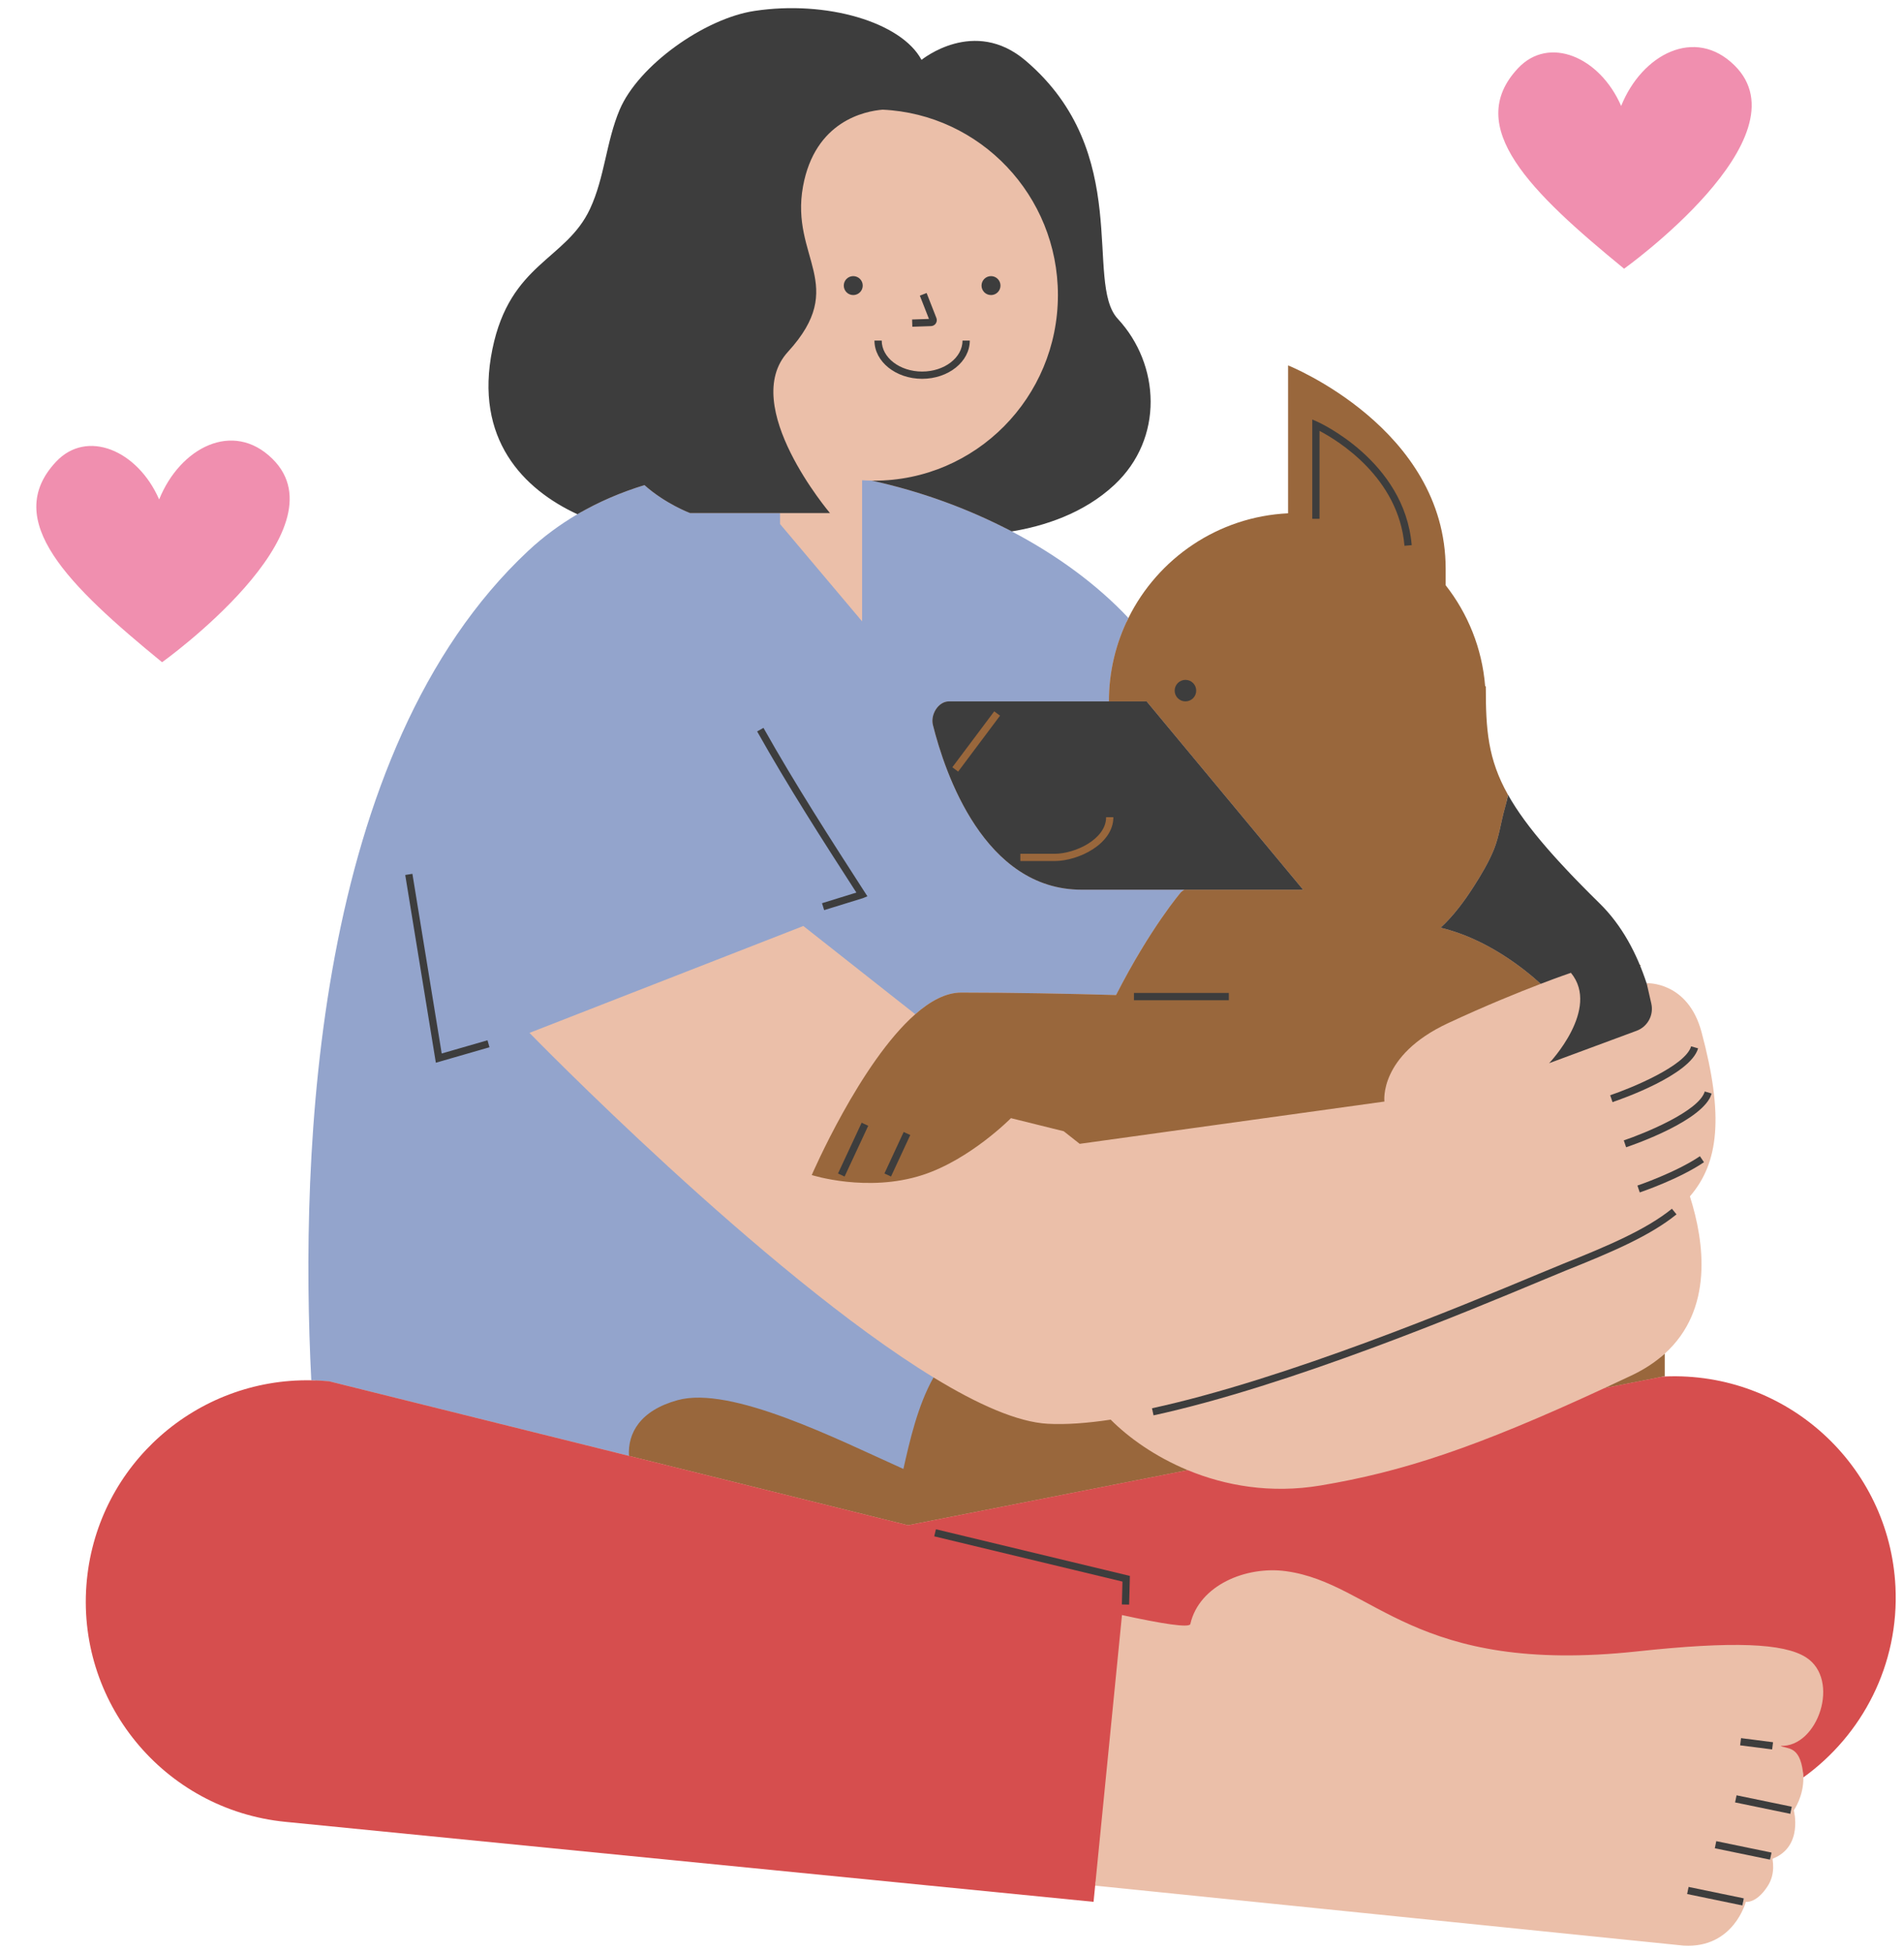 <svg xmlns="http://www.w3.org/2000/svg" xmlns:xlink="http://www.w3.org/1999/xlink" width="557" zoomAndPan="magnify" viewBox="0 0 417.75 428.25" height="571" preserveAspectRatio="xMidYMid meet" version="1.0"><defs><clipPath id="f386e21ca0"><path d="M 328 10 L 385 10 L 385 58.957 L 328 58.957 Z M 328 10 " clip-rule="nonzero"/></clipPath><clipPath id="9382a8bdfc"><path d="M 7 96 L 64 96 L 64 145.297 L 7 145.297 Z M 7 96 " clip-rule="nonzero"/></clipPath></defs><path fill="#ebbfa9" d="M 370.387 426.055 C 370.094 426.055 369.793 426.047 369.484 426.031 C 363.891 425.477 286.188 417.547 240.371 412.871 L 239.523 412.785 L 239.168 416.34 L 62.719 398.879 C 50.027 397.621 38.586 391.504 30.5 381.645 C 22.414 371.789 18.652 359.375 19.91 346.691 C 22.34 322.176 42.742 303.688 67.371 303.688 C 67.676 303.688 67.98 303.691 68.285 303.699 L 69.195 303.715 L 69.148 302.805 C 66.66 253.961 69.492 165.457 116.441 121.512 C 119.641 118.516 123.234 115.844 127.117 113.562 L 128.52 112.738 L 127.043 112.059 C 118.375 108.051 104.488 98.137 108.871 76.762 C 111.16 65.625 116.375 61.055 121.418 56.637 C 124.836 53.648 128.059 50.82 130.223 46.195 C 131.949 42.496 132.867 38.512 133.75 34.664 C 134.539 31.223 135.359 27.668 136.75 24.387 C 140.66 15.168 154.715 4.891 165.668 3.234 C 168.301 2.84 171.012 2.637 173.723 2.637 C 186.598 2.637 197.992 7.117 201.434 13.527 L 201.68 13.984 L 202.195 13.977 C 202.477 13.973 202.648 13.844 202.773 13.75 C 204 12.828 208.438 9.82 213.953 9.82 C 217.719 9.82 221.262 11.215 224.484 13.961 C 239.492 26.754 240.406 43.059 241.07 54.961 C 241.461 61.941 241.77 67.457 244.617 70.523 C 253.074 79.629 255.125 95.297 243.922 105.762 C 237.082 112.148 228.141 114.723 221.848 115.758 L 219.344 116.172 L 221.59 117.352 C 231.52 122.562 240.293 129.07 246.961 136.168 L 247.801 137.062 L 248.344 135.965 C 254.867 122.797 268.016 114.18 282.66 113.469 L 283.469 113.43 L 283.469 81.473 C 289.449 84.223 316.336 98.082 316.336 124.805 L 316.336 128.703 L 316.52 128.934 C 321.426 135.184 324.359 142.672 325 150.586 L 325.047 151.156 L 325.148 151.188 C 325.16 160.148 325.578 166.715 330.141 174.828 L 331.281 176.859 L 331.301 176.766 C 333.203 179.809 335.688 183.082 338.844 186.715 L 339.004 186.902 C 339.324 187.27 339.66 187.645 339.996 188.023 L 340.504 188.594 C 340.789 188.91 341.086 189.234 341.383 189.559 L 342.125 190.363 L 342.922 191.219 C 343.234 191.551 343.555 191.891 343.879 192.23 L 344.598 192.984 C 344.988 193.391 346.391 194.832 346.391 194.832 C 346.91 195.359 347.441 195.898 347.988 196.445 L 348.309 196.77 C 348.988 197.449 349.691 198.145 350.41 198.855 C 354.781 203.152 358.184 208.977 360.523 216.168 L 361.93 215.785 L 361.336 216.57 L 361.453 216.566 C 362.848 216.566 369.934 217.055 372.504 226.648 C 377.172 244.066 376.461 254.621 370.137 261.934 L 369.824 262.297 L 369.969 262.75 C 373.219 272.973 374.941 287.109 364.684 296.375 L 364.402 296.629 L 364.402 302.895 L 365.289 302.859 C 365.988 302.828 366.684 302.812 367.375 302.812 C 392.84 302.812 413.77 322.734 415.023 348.172 C 415.828 364.406 408.406 379.773 395.168 389.285 L 394.805 389.547 L 394.816 389.996 C 394.902 393.809 392.898 396.676 392.879 396.703 L 392.648 397.031 L 392.75 397.418 C 392.828 397.711 394.605 404.68 388.617 407.02 C 387.973 407.281 388.055 407.918 388.102 408.297 C 388.203 409.117 388.48 411.297 387.098 413.41 C 385.262 416.219 383.695 416.434 383.262 416.434 L 382.477 416.285 L 382.215 417.059 C 382.117 417.422 379.762 426.055 370.387 426.055 Z M 395.59 388.852 C 395.637 389.234 395.656 389.609 395.664 389.977 C 395.758 394.113 393.57 397.195 393.57 397.195 C 393.57 397.195 395.715 405.156 388.926 407.812 C 388.781 407.871 389.758 410.895 387.805 413.875 C 385.301 417.707 383.039 417.27 383.039 417.27 C 383.039 417.27 380.41 427.5 369.438 426.879 C 364.188 426.359 295.039 419.305 240.285 413.719 L 246.168 354.352 C 254.859 356.242 260.949 357.219 261.168 356.316 C 263.125 347.75 273.477 343.523 282.191 344.73 C 301.57 347.414 310.047 367.629 359.258 362.32 C 380.297 360.051 391.371 360.527 396.23 363.617 C 403.898 368.488 398.875 383.41 390.664 383.047 C 392.152 383.832 394.852 382.902 395.59 388.852 Z M 381.793 382.93 L 388.816 383.832 L 389.02 382.25 L 381.996 381.352 Z M 382.613 416.508 L 370.488 414 L 370.168 415.559 L 382.293 418.066 Z M 388.688 406.465 L 376.562 403.957 L 376.242 405.516 L 388.363 408.02 Z M 393.137 396.402 L 381.012 393.898 L 380.688 395.457 L 392.812 397.961 Z M 191.766 105.465 C 191.594 105.465 191.422 105.453 191.25 105.449 C 190.547 105.441 189.844 105.414 189.148 105.367 L 189.148 136.328 L 171.152 114.984 L 171.152 112.57 L 182.102 112.57 C 182.102 112.57 162.082 88.996 172.879 77.191 C 186.305 62.504 173.336 56.582 176.184 40.91 C 178.805 26.516 189.828 24.371 193.656 24.062 C 215.062 25.062 232.113 42.891 232.113 64.738 C 232.113 87.23 214.047 105.465 191.766 105.465 Z M 215.355 62.66 C 215.355 63.809 216.289 64.738 217.434 64.738 C 218.582 64.738 219.512 63.809 219.512 62.66 C 219.512 61.512 218.582 60.582 217.434 60.582 C 216.289 60.582 215.355 61.512 215.355 62.66 Z M 203.82 69.973 L 200.121 70.098 L 200.172 71.688 L 204.27 71.551 C 204.695 71.539 205.09 71.32 205.324 70.961 C 205.559 70.609 205.605 70.16 205.449 69.762 L 203.305 64.289 L 201.82 64.871 Z M 191.863 74.73 C 191.867 79.352 196.555 83.113 202.32 83.113 C 208.086 83.113 212.777 79.352 212.777 74.73 L 211.184 74.73 C 211.184 78.473 207.207 81.52 202.32 81.52 C 197.434 81.52 193.457 78.473 193.457 74.73 Z M 189.289 62.66 C 189.289 61.512 188.355 60.582 187.207 60.582 C 186.059 60.582 185.129 61.512 185.129 62.66 C 185.129 63.809 186.059 64.738 187.207 64.738 C 188.355 64.738 189.289 63.809 189.289 62.66 Z M 361.332 215.91 L 361.332 215.906 L 361.289 215.719 C 361.289 215.719 370.328 215.238 373.324 226.426 C 378.246 244.793 377.145 255.129 370.777 262.488 C 373.992 272.598 375.957 287.332 365.254 297.004 C 363.273 298.793 360.867 300.41 357.949 301.789 C 355.918 302.75 353.949 303.668 352.039 304.555 C 323.594 317.723 307.629 322.914 289.82 325.91 C 278.75 327.773 268.773 325.941 260.605 322.562 C 253.395 319.582 247.598 315.398 243.691 311.477 C 238.547 312.25 233.863 312.598 229.871 312.379 C 223.262 312.02 214.52 308.137 204.82 302.215 C 167.594 279.484 116.172 226.617 116.172 226.617 L 176.258 203.168 L 200.816 222.527 C 188.73 233.133 178.105 257.809 178.105 257.809 C 178.105 257.809 190.285 261.719 202.383 257.809 C 212.863 254.418 221.812 245.328 221.812 245.328 L 233.387 248.199 L 236.895 250.961 L 303.75 241.684 C 303.75 241.684 302.473 231.598 317.68 224.5 C 325.922 220.656 333.148 217.734 338.047 215.859 C 342.195 214.273 344.672 213.438 344.672 213.438 C 351.23 221.398 339.895 233.27 339.895 233.27 L 359.086 226.152 C 361.504 225.258 362.883 222.707 362.309 220.195 Z M 367.836 266.438 L 366.828 265.203 C 361.172 269.805 352.691 273.387 343.008 277.262 C 341.797 277.746 339.926 278.527 337.516 279.531 C 321.031 286.414 282.422 302.531 252.754 308.984 L 253.094 310.539 C 282.902 304.055 321.605 287.898 338.129 281.004 C 340.531 280 342.391 279.223 343.598 278.738 C 353.41 274.816 362 271.18 367.836 266.438 Z M 373.863 254.996 L 372.973 253.68 C 367.68 257.262 359.344 260.09 359.262 260.117 L 359.77 261.625 C 360.117 261.508 368.391 258.703 373.863 254.996 Z M 356.273 250.207 L 356.781 251.715 C 358.527 251.129 373.863 245.812 375.562 239.918 L 374.031 239.477 C 372.785 243.793 360.789 248.688 356.273 250.207 Z M 353.285 240.301 L 353.793 241.809 C 355.539 241.223 370.875 235.902 372.574 230.012 L 371.043 229.57 C 369.797 233.883 357.805 238.777 353.285 240.301 Z M 353.285 240.301 " fill-opacity="1" fill-rule="nonzero"/><path fill="#93a4cc" d="M 259.836 195.207 C 259.395 195.527 259.156 195.707 259.156 195.707 C 259.156 195.707 252.434 203.508 244.871 218.316 C 234.734 218.02 221.484 217.773 210.879 217.773 C 207.539 217.773 204.121 219.625 200.816 222.527 L 176.258 203.168 L 116.172 226.617 C 116.172 226.617 167.594 279.484 204.82 302.215 L 209.297 329.27 C 209.297 329.27 158.945 320.242 137.996 319.426 L 72.211 303.062 C 70.898 302.93 69.598 302.871 68.301 302.848 C 65.746 252.785 68.859 164.883 115.859 120.891 C 119.188 117.773 122.82 115.098 126.688 112.828 C 131.289 110.129 136.227 108.016 141.395 106.43 C 146.039 110.562 151.41 112.566 151.41 112.566 L 171.152 112.566 L 171.152 114.98 L 189.148 136.328 L 189.148 105.367 C 189.844 105.414 190.547 105.441 191.25 105.449 C 202.016 107.797 212.496 111.617 221.988 116.598 C 231.867 121.785 240.672 128.227 247.582 135.586 C 244.848 141.102 243.305 147.312 243.305 153.887 L 208.211 153.887 C 205.855 153.887 204.121 156.793 204.684 159.047 C 207.312 169.566 215.914 195.207 237.312 195.207 Z M 259.836 195.207 " fill-opacity="1" fill-rule="nonzero"/><path fill="#99673c" d="M 316.086 203.543 C 326.191 205.938 334.434 212.566 338.047 215.859 C 333.148 217.734 325.918 220.656 317.68 224.5 C 302.469 231.598 303.75 241.684 303.75 241.684 L 236.891 250.961 L 233.387 248.199 L 221.809 245.328 C 221.809 245.328 212.863 254.418 202.383 257.809 C 190.285 261.719 178.105 257.809 178.105 257.809 C 178.105 257.809 188.73 233.133 200.816 222.527 C 204.121 219.625 207.539 217.773 210.879 217.773 C 221.484 217.773 234.734 218.02 244.871 218.316 C 252.434 203.508 259.152 195.707 259.152 195.707 C 259.152 195.707 259.395 195.527 259.836 195.207 L 285.914 195.207 L 251.578 153.887 L 243.305 153.887 C 243.305 147.316 244.848 141.102 247.582 135.586 C 254.055 122.52 267.227 113.363 282.617 112.621 L 282.617 80.172 C 282.617 80.172 317.188 93.945 317.188 124.805 L 317.188 128.41 C 322.047 134.602 325.176 142.211 325.848 150.516 C 325.941 150.547 325.996 150.602 325.996 150.703 C 325.996 160.008 326.422 166.484 330.879 174.414 C 330.684 175.406 330.438 176.395 330.16 177.367 C 329.312 180.34 328.945 183.461 327.781 186.348 C 326.633 189.195 325.008 191.906 323.355 194.488 C 321.328 197.656 318.941 200.906 316.086 203.543 Z M 229.871 312.379 C 223.262 312.02 214.52 308.137 204.82 302.215 C 201.34 308.395 199.59 316.172 198.211 322.293 C 183.594 315.73 160.406 303.984 148.691 307.195 C 140.398 309.473 137.715 314.477 137.996 319.426 L 199.219 334.652 L 260.605 322.562 C 253.395 319.582 247.598 315.398 243.691 311.477 C 238.547 312.25 233.863 312.598 229.871 312.379 Z M 357.949 301.789 C 355.918 302.75 353.949 303.668 352.039 304.555 L 364.941 302.016 C 365.043 302.008 365.148 302.012 365.254 302.008 L 365.254 297.004 C 363.273 298.793 360.867 300.41 357.949 301.789 Z M 361.332 215.906 C 359.137 209.156 355.844 203 351.008 198.246 C 350.289 197.539 349.59 196.848 348.91 196.168 C 349.59 196.848 350.285 197.539 351.008 198.25 C 355.848 203.004 359.141 209.16 361.332 215.91 Z M 237.516 191.812 C 255.523 191.246 250.559 175.52 250.559 175.52 L 230.426 154.969 L 207.027 154.969 C 207.027 154.969 204.477 162.195 210.715 172.684 C 216.953 183.172 219.508 192.383 237.516 191.812 Z M 237.516 191.812 " fill-opacity="1" fill-rule="nonzero"/><path fill="#d64e4e" d="M 395.664 389.977 C 395.656 389.609 395.637 389.234 395.59 388.852 C 394.852 382.902 392.152 383.832 390.664 383.047 C 398.875 383.41 403.898 368.488 396.23 363.617 C 391.367 360.527 380.297 360.051 359.258 362.32 C 310.047 367.629 301.566 347.414 282.188 344.73 C 273.477 343.523 263.125 347.75 261.168 356.316 C 260.949 357.219 254.859 356.242 246.168 354.352 L 240.285 413.719 L 239.934 417.27 L 62.637 399.723 C 35.926 397.082 16.418 373.301 19.062 346.609 C 21.578 321.227 43.219 302.371 68.301 302.848 C 69.598 302.871 70.898 302.934 72.211 303.062 L 137.996 319.426 L 199.219 334.652 L 260.605 322.562 C 268.773 325.941 278.75 327.773 289.82 325.91 C 307.629 322.914 323.594 317.727 352.039 304.555 L 364.941 302.016 C 365.043 302.008 365.148 302.012 365.254 302.008 C 391.922 300.859 414.555 321.441 415.875 348.129 C 416.719 365.223 408.605 380.676 395.664 389.977 Z M 395.664 389.977 " fill-opacity="1" fill-rule="nonzero"/><path fill="#3d3d3d" d="M 338.047 215.859 C 334.434 212.566 326.191 205.938 316.086 203.543 C 318.941 200.906 321.328 197.656 323.359 194.484 C 325.008 191.906 326.633 189.195 327.785 186.344 C 328.945 183.461 329.316 180.34 330.16 177.367 C 330.438 176.395 330.684 175.406 330.883 174.414 C 330.883 174.41 330.883 174.402 330.883 174.398 C 332.855 177.91 335.617 181.707 339.484 186.156 C 339.539 186.219 339.59 186.281 339.645 186.34 C 339.961 186.707 340.297 187.082 340.629 187.457 C 340.797 187.645 340.965 187.832 341.137 188.023 C 341.422 188.34 341.715 188.66 342.012 188.984 C 342.254 189.25 342.5 189.516 342.75 189.785 C 343.008 190.066 343.273 190.352 343.543 190.637 C 343.852 190.969 344.172 191.305 344.492 191.645 C 344.73 191.891 344.965 192.141 345.207 192.395 C 345.598 192.801 346 193.211 346.402 193.629 C 346.602 193.832 346.793 194.031 346.996 194.234 C 347.512 194.762 348.043 195.301 348.586 195.844 C 348.695 195.953 348.801 196.059 348.91 196.168 C 349.59 196.848 350.285 197.539 351.008 198.25 C 355.844 203.004 359.137 209.16 361.332 215.91 L 362.309 220.195 C 362.883 222.707 361.504 225.258 359.082 226.156 L 339.891 233.27 C 339.891 233.27 351.227 221.398 344.672 213.441 C 344.672 213.441 342.195 214.273 338.047 215.859 Z M 193.457 74.73 L 191.863 74.73 C 191.867 79.352 196.555 83.113 202.32 83.113 C 208.086 83.113 212.777 79.352 212.777 74.73 L 211.184 74.73 C 211.184 78.473 207.207 81.52 202.32 81.52 C 197.434 81.52 193.457 78.473 193.457 74.73 Z M 200.172 71.688 L 204.27 71.551 C 204.695 71.539 205.09 71.32 205.324 70.961 C 205.559 70.609 205.605 70.16 205.449 69.762 L 203.305 64.289 L 201.82 64.871 L 203.82 69.973 L 200.121 70.098 Z M 189.289 62.66 C 189.289 61.512 188.355 60.582 187.207 60.582 C 186.059 60.582 185.129 61.512 185.129 62.66 C 185.129 63.809 186.059 64.738 187.207 64.738 C 188.355 64.738 189.289 63.809 189.289 62.66 Z M 219.512 62.66 C 219.512 61.512 218.582 60.582 217.434 60.582 C 216.289 60.582 215.355 61.512 215.355 62.66 C 215.355 63.809 216.289 64.738 217.434 64.738 C 218.582 64.738 219.512 63.809 219.512 62.66 Z M 353.793 241.809 C 355.539 241.223 370.875 235.902 372.574 230.012 L 371.043 229.57 C 369.797 233.883 357.805 238.777 353.285 240.301 Z M 356.273 250.207 L 356.781 251.715 C 358.527 251.129 373.863 245.812 375.562 239.918 L 374.031 239.477 C 372.785 243.793 360.789 248.688 356.273 250.207 Z M 359.77 261.625 C 360.117 261.508 368.391 258.703 373.863 254.996 L 372.973 253.68 C 367.68 257.262 359.344 260.09 359.262 260.117 Z M 194.051 257.465 L 195.496 258.133 L 199.719 249.027 L 198.273 248.359 Z M 183.863 257.469 L 185.305 258.141 L 190.496 247 L 189.051 246.328 Z M 269.613 217.859 L 248.797 217.859 L 248.797 219.453 L 269.613 219.453 Z M 204.684 159.047 C 204.121 156.793 205.855 153.887 208.211 153.887 L 251.578 153.887 L 285.914 195.207 L 237.312 195.207 C 215.914 195.207 207.312 169.566 204.684 159.047 Z M 223.871 188.914 L 231.387 188.914 C 236.645 188.914 244.281 185.168 244.281 179.301 L 242.688 179.301 C 242.688 184.121 235.887 187.324 231.387 187.324 L 223.871 187.324 Z M 219.414 157.023 L 218.141 156.07 L 208.949 168.336 L 210.223 169.293 Z M 260.094 153.887 C 261.398 153.887 262.457 152.832 262.457 151.527 C 262.457 150.223 261.398 149.168 260.094 149.168 C 258.789 149.168 257.73 150.223 257.73 151.527 C 257.73 152.832 258.789 153.887 260.094 153.887 Z M 289.516 94.539 C 293.508 96.637 306.887 104.742 308.148 119.746 L 309.738 119.613 C 308.18 101.113 289.23 92.609 289.039 92.527 L 287.922 92.039 L 287.922 113.828 L 289.516 113.828 Z M 343.008 277.262 C 341.797 277.746 339.926 278.527 337.516 279.531 C 321.031 286.414 282.422 302.531 252.754 308.984 L 253.094 310.539 C 282.902 304.055 321.605 287.898 338.129 281.004 C 340.531 280 342.391 279.223 343.598 278.738 C 353.41 274.816 362 271.18 367.836 266.438 L 366.828 265.203 C 361.172 269.805 352.691 273.387 343.008 277.262 Z M 204.977 337.078 L 246.277 347.008 L 246.145 352.02 L 247.738 352.059 L 247.902 345.762 L 205.348 335.527 Z M 389.02 382.254 L 381.996 381.352 L 381.793 382.934 L 388.816 383.832 Z M 381.012 393.898 L 380.688 395.457 L 392.812 397.961 L 393.137 396.402 Z M 376.242 405.516 L 388.363 408.02 L 388.688 406.465 L 376.562 403.957 Z M 370.168 415.559 L 382.293 418.066 L 382.613 416.508 L 370.488 414 Z M 96.914 231.141 L 90.484 191.719 L 88.91 191.973 L 95.629 233.168 L 107.398 229.773 L 106.957 228.242 Z M 190.312 196.648 L 189.742 195.77 C 182.219 184.098 174.434 172.027 167.512 159.699 L 166.121 160.477 C 172.895 172.539 180.477 184.336 187.895 195.836 L 180.355 198.168 L 180.824 199.688 L 189.367 197.047 Z M 191.25 105.449 C 202.016 107.797 212.496 111.617 221.988 116.598 C 228.918 115.457 237.691 112.742 244.504 106.383 C 255.418 96.191 254.551 79.965 245.246 69.945 C 237.844 61.977 248.797 33.566 225.039 13.316 C 213.703 3.652 202.242 13.125 202.184 13.129 C 197.758 4.875 181.375 0.004 165.543 2.395 C 154.539 4.055 140.07 14.379 135.965 24.055 C 132.988 31.074 132.684 38.918 129.449 45.836 C 124.18 57.109 111.918 57.691 108.039 76.59 C 103.988 96.332 114.859 107.359 126.688 112.828 C 131.289 110.129 136.227 108.016 141.395 106.434 C 146.039 110.566 151.41 112.57 151.41 112.57 L 182.102 112.57 C 182.102 112.57 162.082 88.996 172.879 77.191 C 186.305 62.504 173.336 56.582 176.184 40.91 C 178.805 26.516 189.828 24.371 193.656 24.062 C 215.062 25.062 232.113 42.891 232.113 64.738 C 232.113 87.23 214.047 105.465 191.766 105.465 C 191.594 105.465 191.422 105.453 191.25 105.449 Z M 191.25 105.449 " fill-opacity="1" fill-rule="nonzero"/><g clip-path="url(#f386e21ca0)"><path fill="#f08faf" d="M 355.691 23.246 C 360.262 11.895 371.891 5.801 380.543 14.328 C 396.621 30.141 356.336 58.957 356.336 58.957 C 335.855 42.188 321.023 27.809 333.062 14.973 C 339.812 7.766 350.965 12.406 355.691 23.246 Z M 355.691 23.246 " fill-opacity="1" fill-rule="nonzero"/></g><g clip-path="url(#9382a8bdfc)"><path fill="#f08faf" d="M 34.918 109.586 C 39.488 98.23 51.121 92.137 59.77 100.668 C 75.848 116.48 35.562 145.297 35.562 145.297 C 15.082 128.523 0.25 114.145 12.293 101.312 C 19.043 94.105 30.195 98.742 34.918 109.586 Z M 34.918 109.586 " fill-opacity="1" fill-rule="nonzero"/></g></svg>